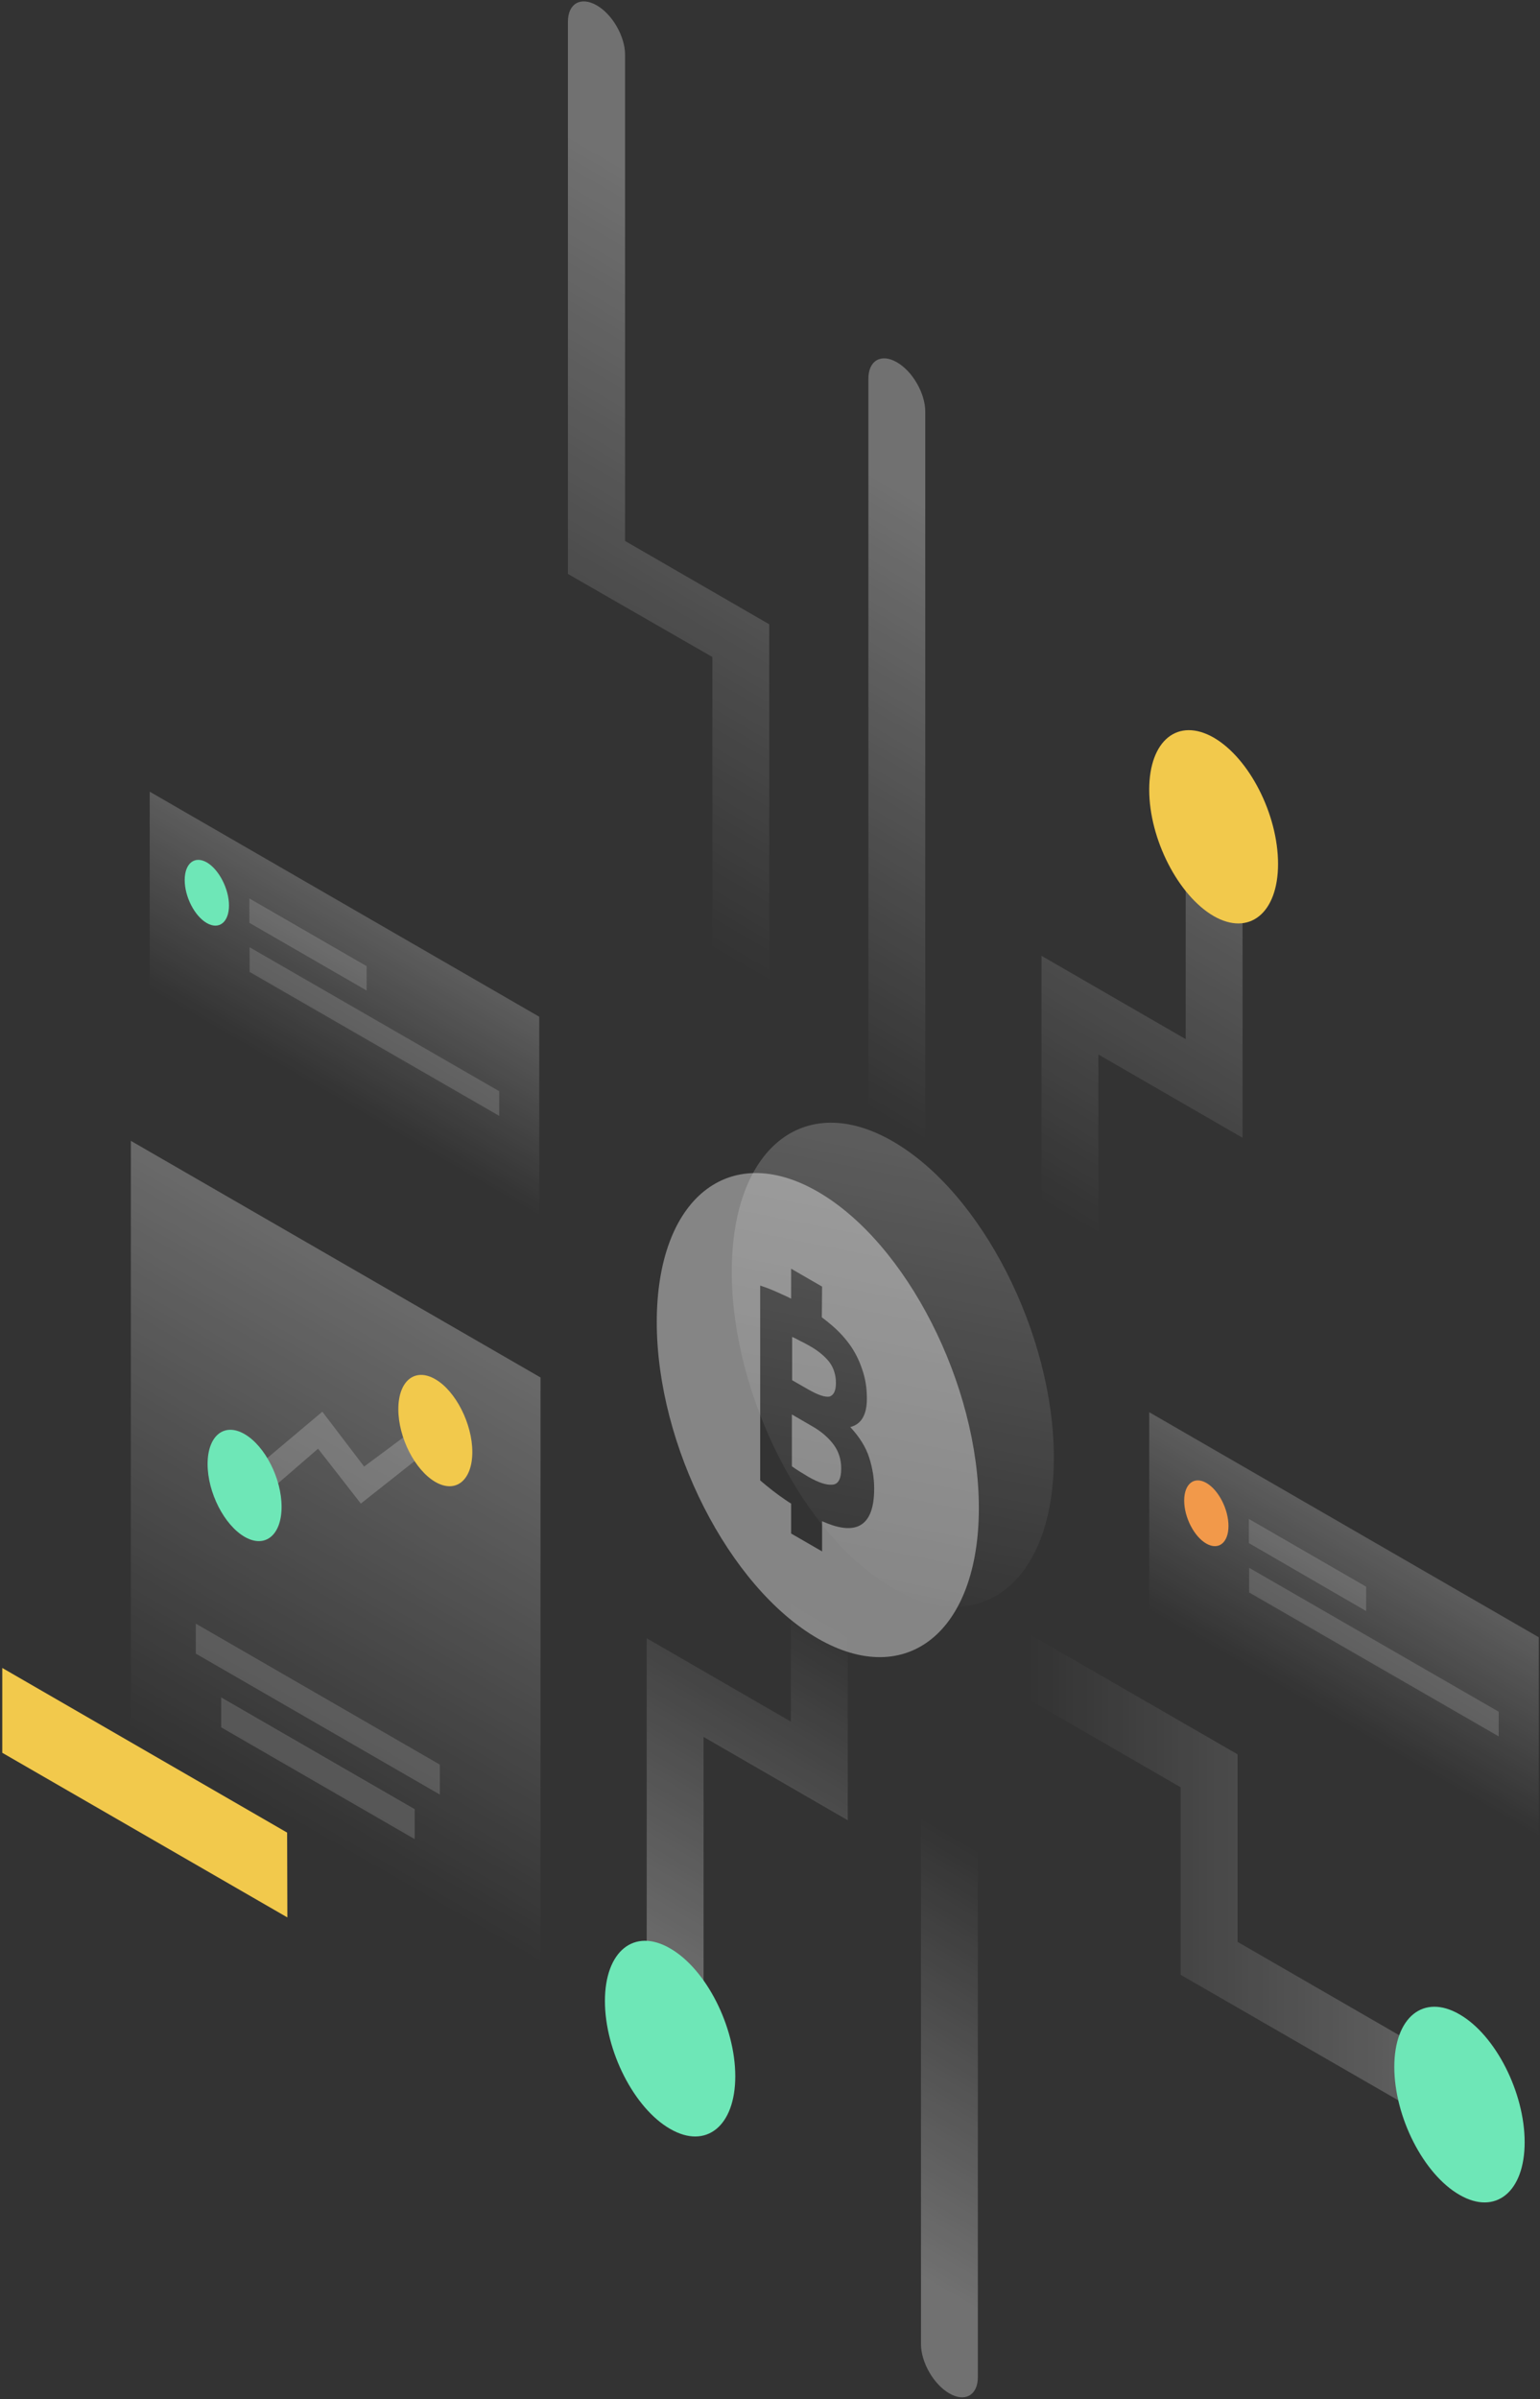 <?xml version="1.0" encoding="UTF-8"?>
<svg width="612px" height="953px" viewBox="0 0 612 953" version="1.1" xmlns="http://www.w3.org/2000/svg" xmlns:xlink="http://www.w3.org/1999/xlink">
    <rect x="0" y="0" width="612" height="953" fill="#333333" stroke="none"/>
    <!-- Generator: Sketch 64 (93537) - https://sketch.com -->
    <title>Illustration</title>
    <desc>Created with Sketch.</desc>
    <defs>
        <linearGradient x1="53.286%" y1="17.632%" x2="46.94%" y2="80.141%" id="linearGradient-1">
            <stop stop-color="#FFFFFF" offset="0%"></stop>
            <stop stop-color="#FFFFFF" stop-opacity="0" offset="100%"></stop>
        </linearGradient>
        <linearGradient x1="40.655%" y1="84.907%" x2="55.574%" y2="8.661%" id="linearGradient-2">
            <stop stop-color="#FFFFFF" offset="0%"></stop>
            <stop stop-color="#FFFFFF" stop-opacity="0" offset="100%"></stop>
        </linearGradient>
        <linearGradient x1="51.256%" y1="15.55%" x2="48.744%" y2="84.449%" id="linearGradient-3">
            <stop stop-color="#FFFFFF" offset="0%"></stop>
            <stop stop-color="#FFFFFF" stop-opacity="0" offset="100%"></stop>
        </linearGradient>
        <linearGradient x1="65.641%" y1="-21.548%" x2="41.895%" y2="88.425%" id="linearGradient-4">
            <stop stop-color="#FFFFFF" offset="0%"></stop>
            <stop stop-color="#FFFFFF" stop-opacity="0" offset="100%"></stop>
        </linearGradient>
        <linearGradient x1="114.653%" y1="50.007%" x2="8.229%" y2="49.995%" id="linearGradient-5">
            <stop stop-color="#FFFFFF" offset="0%"></stop>
            <stop stop-color="#FFFFFF" stop-opacity="0" offset="100%"></stop>
        </linearGradient>
        <linearGradient x1="48.362%" y1="83.369%" x2="51.641%" y2="16.562%" id="linearGradient-6">
            <stop stop-color="#FFFFFF" offset="0%"></stop>
            <stop stop-color="#FFFFFF" stop-opacity="0" offset="100%"></stop>
        </linearGradient>
        <linearGradient x1="60.281%" y1="6.717%" x2="45.246%" y2="70.012%" id="linearGradient-7">
            <stop stop-color="#FFFFFF" offset="0%"></stop>
            <stop stop-color="#FFFFFF" stop-opacity="0" offset="100%"></stop>
        </linearGradient>
        <linearGradient x1="59.352%" y1="32.208%" x2="40.648%" y2="67.792%" id="linearGradient-8">
            <stop stop-color="#FFFFFF" offset="0%"></stop>
            <stop stop-color="#FFFFFF" stop-opacity="0" offset="100%"></stop>
        </linearGradient>
        <linearGradient x1="59.352%" y1="32.208%" x2="40.648%" y2="67.792%" id="linearGradient-9">
            <stop stop-color="#FFFFFF" offset="0%"></stop>
            <stop stop-color="#FFFFFF" stop-opacity="0" offset="100%"></stop>
        </linearGradient>
        <linearGradient x1="54.45%" y1="11.928%" x2="44.432%" y2="97.639%" id="linearGradient-10">
            <stop stop-color="#FFFFFF" offset="0%"></stop>
            <stop stop-color="#FFFFFF" stop-opacity="0" offset="100%"></stop>
        </linearGradient>
    </defs>
    <g id="Illustrations" stroke="none" stroke-width="1" fill="none" fill-rule="evenodd">
        <g id="#17" transform="translate(-269, -99)">
            <g id="Illustration" transform="translate(269, 99)">
                <path d="M237.1,2.1 C243.4,5.7 248.4,14.5 248.4,21.7 L248.4,214.9 L305.7,248 L305.7,447.3 C305.7,454.5 300.6,457.4 294.4,453.8 C288.1,450.2 283.1,441.4 283.1,434.2 L283.1,261 L225.7,228 L225.7,8.6 C225.7,1.4 230.8,-1.5 237.1,2.1 Z" id="Path" fill="url(#linearGradient-1)" fill-rule="nonzero" opacity="0.3"></path>
                <path d="M268.3,841.3 C274.6,844.9 279.6,842 279.6,834.8 L279.6,690 L336.9,723.1 L336.9,628.3 C336.9,621.1 331.8,612.3 325.6,608.7 C319.3,605.1 314.3,608 314.3,615.2 L314.3,683.9 L257,650.8 L257,821.7 C257,828.9 262.1,837.7 268.3,841.3 Z" id="Path" fill="url(#linearGradient-2)" fill-rule="nonzero" opacity="0.3"></path>
                <path d="M356.4,143.9 C362.7,147.5 367.7,156.3 367.7,163.5 L367.7,492.2 C367.7,499.4 362.6,502.3 356.4,498.7 C350.1,495.1 345.1,486.3 345.1,479.1 L345.1,150.4 C345.1,143.2 350.2,140.3 356.4,143.9 Z" id="Path" fill="url(#linearGradient-3)" fill-rule="nonzero" opacity="0.3"></path>
                <path d="M292.2,824.8 C292.2,844.6 280.6,854 266.3,845.7 C252,837.5 240.4,814.7 240.4,794.9 C240.4,775.1 252,765.7 266.3,774 C280.6,782.2 292.2,805 292.2,824.8 Z" id="Path" fill="#6EE7B7"></path>
                <path d="M482.5,308.7 C476.2,305.1 471.2,308 471.2,315.2 L471.2,412.8 L413.9,379.7 L413.9,499.6 C413.9,506.8 419,515.6 425.2,519.2 C431.5,522.8 436.5,519.9 436.5,512.7 L436.5,418.9 L493.8,452 L493.8,328.3 C493.8,321.1 488.7,312.3 482.5,308.7 Z" id="Path" fill="url(#linearGradient-4)" fill-rule="nonzero" opacity="0.3"></path>
                <path d="M507.9,343.2 C507.9,362.8 496.4,372 482.3,363.9 C468.2,355.7 456.7,333.3 456.7,313.7 C456.7,294.1 468.1,284.9 482.3,293 C496.5,301.2 507.9,323.6 507.9,343.2 Z" id="Path" fill="#F2C94C"></path>
                <path d="M592.1,842.4 C592.1,835.2 587,826.4 580.8,822.8 L491.8,771.4 L491.8,696.9 L403.4,645.9 C397.1,642.3 392.1,645.2 392.1,652.4 C392.1,659.6 397.2,668.4 403.4,672 L469.2,710 L469.2,784.5 L580.9,848.9 C587.1,852.5 592.1,849.6 592.1,842.4 Z" id="Path" fill="url(#linearGradient-5)" fill-rule="nonzero" opacity="0.3"></path>
                <path d="M377.3,950.8 C371,947.2 366,938.4 366,931.2 L366,694.2 C366,687 371.1,684.1 377.3,687.7 C383.6,691.3 388.6,700.1 388.6,707.3 L388.6,944.3 C388.6,951.5 383.5,954.4 377.3,950.8 Z" id="Path" fill="url(#linearGradient-6)" fill-rule="nonzero" opacity="0.3"></path>
                <path d="M605.9,851 C605.9,870.8 594.3,880.2 580,871.9 C565.7,863.7 554.1,840.9 554.1,821.1 C554.1,801.3 565.7,791.9 580,800.2 C594.3,808.4 605.9,831.2 605.9,851 Z" id="Path" fill="#6EE7B7"></path>
                <polygon id="Path" fill="url(#linearGradient-7)" fill-rule="nonzero" opacity="0.3" points="52 453.2 214.8 547.2 214.8 848.8 52 754.8"></polygon>
                <polygon id="Path" fill="#FFFFFF" fill-rule="nonzero" opacity="0.15" points="77.8 645 174.8 701 174.8 712.9 77.8 656.9"></polygon>
                <polygon id="Path" fill="#FFFFFF" fill-rule="nonzero" opacity="0.15" points="87.9 674.3 164.8 718.7 164.8 730.6 87.9 686.2"></polygon>
                <polygon id="Path" fill="#F2C94C" points="114.1 728 0.9 662.6 0.9 696.3 114.2 761.7"></polygon>
                <polygon id="Path" fill="#FFFFFF" fill-rule="nonzero" opacity="0.2" points="168.7 577.3 143.4 597.3 126.4 575.5 104.2 594.7 95.4 588.3 128.1 560.8 144.7 582.6 163 569"></polygon>
                <path d="M187.7,576.8 C187.7,588.1 181.1,593.4 173,588.7 C164.9,584 158.3,571.1 158.3,559.8 C158.3,548.5 164.9,543.2 173,547.9 C181.1,552.6 187.7,565.6 187.7,576.8 Z" id="Path" fill="#F2C94C"></path>
                <path d="M111.9,598.6 C111.9,609.9 105.3,615.2 97.2,610.5 C89.1,605.8 82.5,592.9 82.5,581.6 C82.5,570.3 89.1,565 97.2,569.7 C105.3,574.4 111.9,587.3 111.9,598.6 Z" id="Path" fill="#6EE7B7"></path>
                <polygon id="Path" fill="url(#linearGradient-8)" fill-rule="nonzero" opacity="0.2" points="611.5 650.4 456.7 561 456.7 641.6 611.5 731"></polygon>
                <polygon id="Path" fill="#FFFFFF" fill-rule="nonzero" opacity="0.15" points="496.3 603.4 542.9 630.3 542.9 640 496.3 613"></polygon>
                <polygon id="Path" fill="#FFFFFF" fill-rule="nonzero" opacity="0.15" points="496.4 622.8 595.6 680 595.6 689.8 496.4 632.6"></polygon>
                <path d="M488.2,606.2 C488.2,612.8 484.3,616 479.4,613.2 C474.5,610.4 470.6,602.7 470.6,596.1 C470.6,589.5 474.5,586.3 479.4,589.1 C484.3,591.9 488.2,599.6 488.2,606.2 Z" id="Path" fill="#F2994A"></path>
                <polygon id="Path" fill="url(#linearGradient-9)" fill-rule="nonzero" opacity="0.2" points="214.3 403.9 59.5 314.5 59.5 395.1 214.3 484.5"></polygon>
                <polygon id="Path" fill="#FFFFFF" fill-rule="nonzero" opacity="0.15" points="99.1 356.9 145.7 383.8 145.7 393.5 99.1 366.6"></polygon>
                <polygon id="Path" fill="#FFFFFF" fill-rule="nonzero" opacity="0.15" points="99.2 376.3 198.4 433.5 198.4 443.3 99.2 386.1"></polygon>
                <path d="M91,359.7 C91,366.3 87.1,369.5 82.2,366.7 C77.3,363.9 73.4,356.2 73.4,349.6 C73.4,343 77.3,339.8 82.2,342.6 C87,345.4 91,353.1 91,359.7 Z" id="Path" fill="#6EE7B7"></path>
                <path d="M418.8,579.1 C418.8,628.1 390.1,651.3 354.8,630.9 C319.4,610.5 290.8,554.2 290.8,505.2 C290.8,456.2 319.5,433 354.8,453.4 C390.2,473.8 418.8,530.1 418.8,579.1 Z" id="Path" fill="url(#linearGradient-10)" fill-rule="nonzero" opacity="0.2"></path>
                <g id="Group" transform="translate(261, 466)" fill="#FFFFFF" fill-rule="nonzero" opacity="0.4">
                    <path d="M68.6,88.8 C70.3,88.3 71.2,86.5 71.2,83.4 C71.2,80.2 70.3,77.4 68.6,75.1 C66.8,72.8 64.2,70.6 60.8,68.7 C59.7,68.1 58.5,67.4 57.2,66.8 C55.9,66.1 54.8,65.5 53.8,65.1 L53.8,82.3 L60.1,85.9 C64.1,88.2 66.9,89.1 68.6,88.8 Z" id="Path"></path>
                    <path d="M61.8,100.6 L53.7,95.9 L53.7,116.5 C54.7,117.2 55.7,117.9 56.7,118.5 C57.8,119.2 59,119.9 60.3,120.7 C64.2,122.9 67.3,124 69.7,123.8 C72.1,123.7 73.3,121.5 73.3,117.4 C73.3,113.8 72.3,110.6 70.3,107.9 C68.3,105.2 65.5,102.7 61.8,100.6 Z" id="Path"></path>
                    <path d="M64,7.4 C28.6,-13 0,10.2 0,59.2 C0,108.2 28.7,164.5 64,184.9 C99.4,205.3 128,182.1 128,133.1 C128,84.1 99.3,27.8 64,7.4 Z M79.8,140.4 C76.4,141.7 71.7,141 65.7,138.3 L65.7,150.3 L53.4,143.2 L53.4,131.3 C52.5,130.8 51.7,130.2 50.8,129.6 C47.7,127.5 44.5,125 41.1,122.1 L41.1,44.7 C43.7,45.5 46.6,46.7 49.8,48.2 C51,48.7 52.2,49.3 53.4,49.9 L53.4,38 L65.7,45.1 L65.6,57.3 C66.6,58.1 67.6,58.8 68.5,59.6 C71.6,62.1 74.3,64.9 76.5,67.9 C78.7,70.9 80.4,74.3 81.6,77.9 C82.9,81.5 83.5,85.4 83.5,89.6 C83.5,96 81.3,99.8 76.9,100.9 C80.6,104.9 83.1,108.9 84.4,113 C85.7,117 86.4,121.2 86.4,125.3 C86.4,133.7 84.2,138.7 79.8,140.4 Z" id="Shape"></path>
                </g>
            </g>
        </g>
    </g>
</svg>